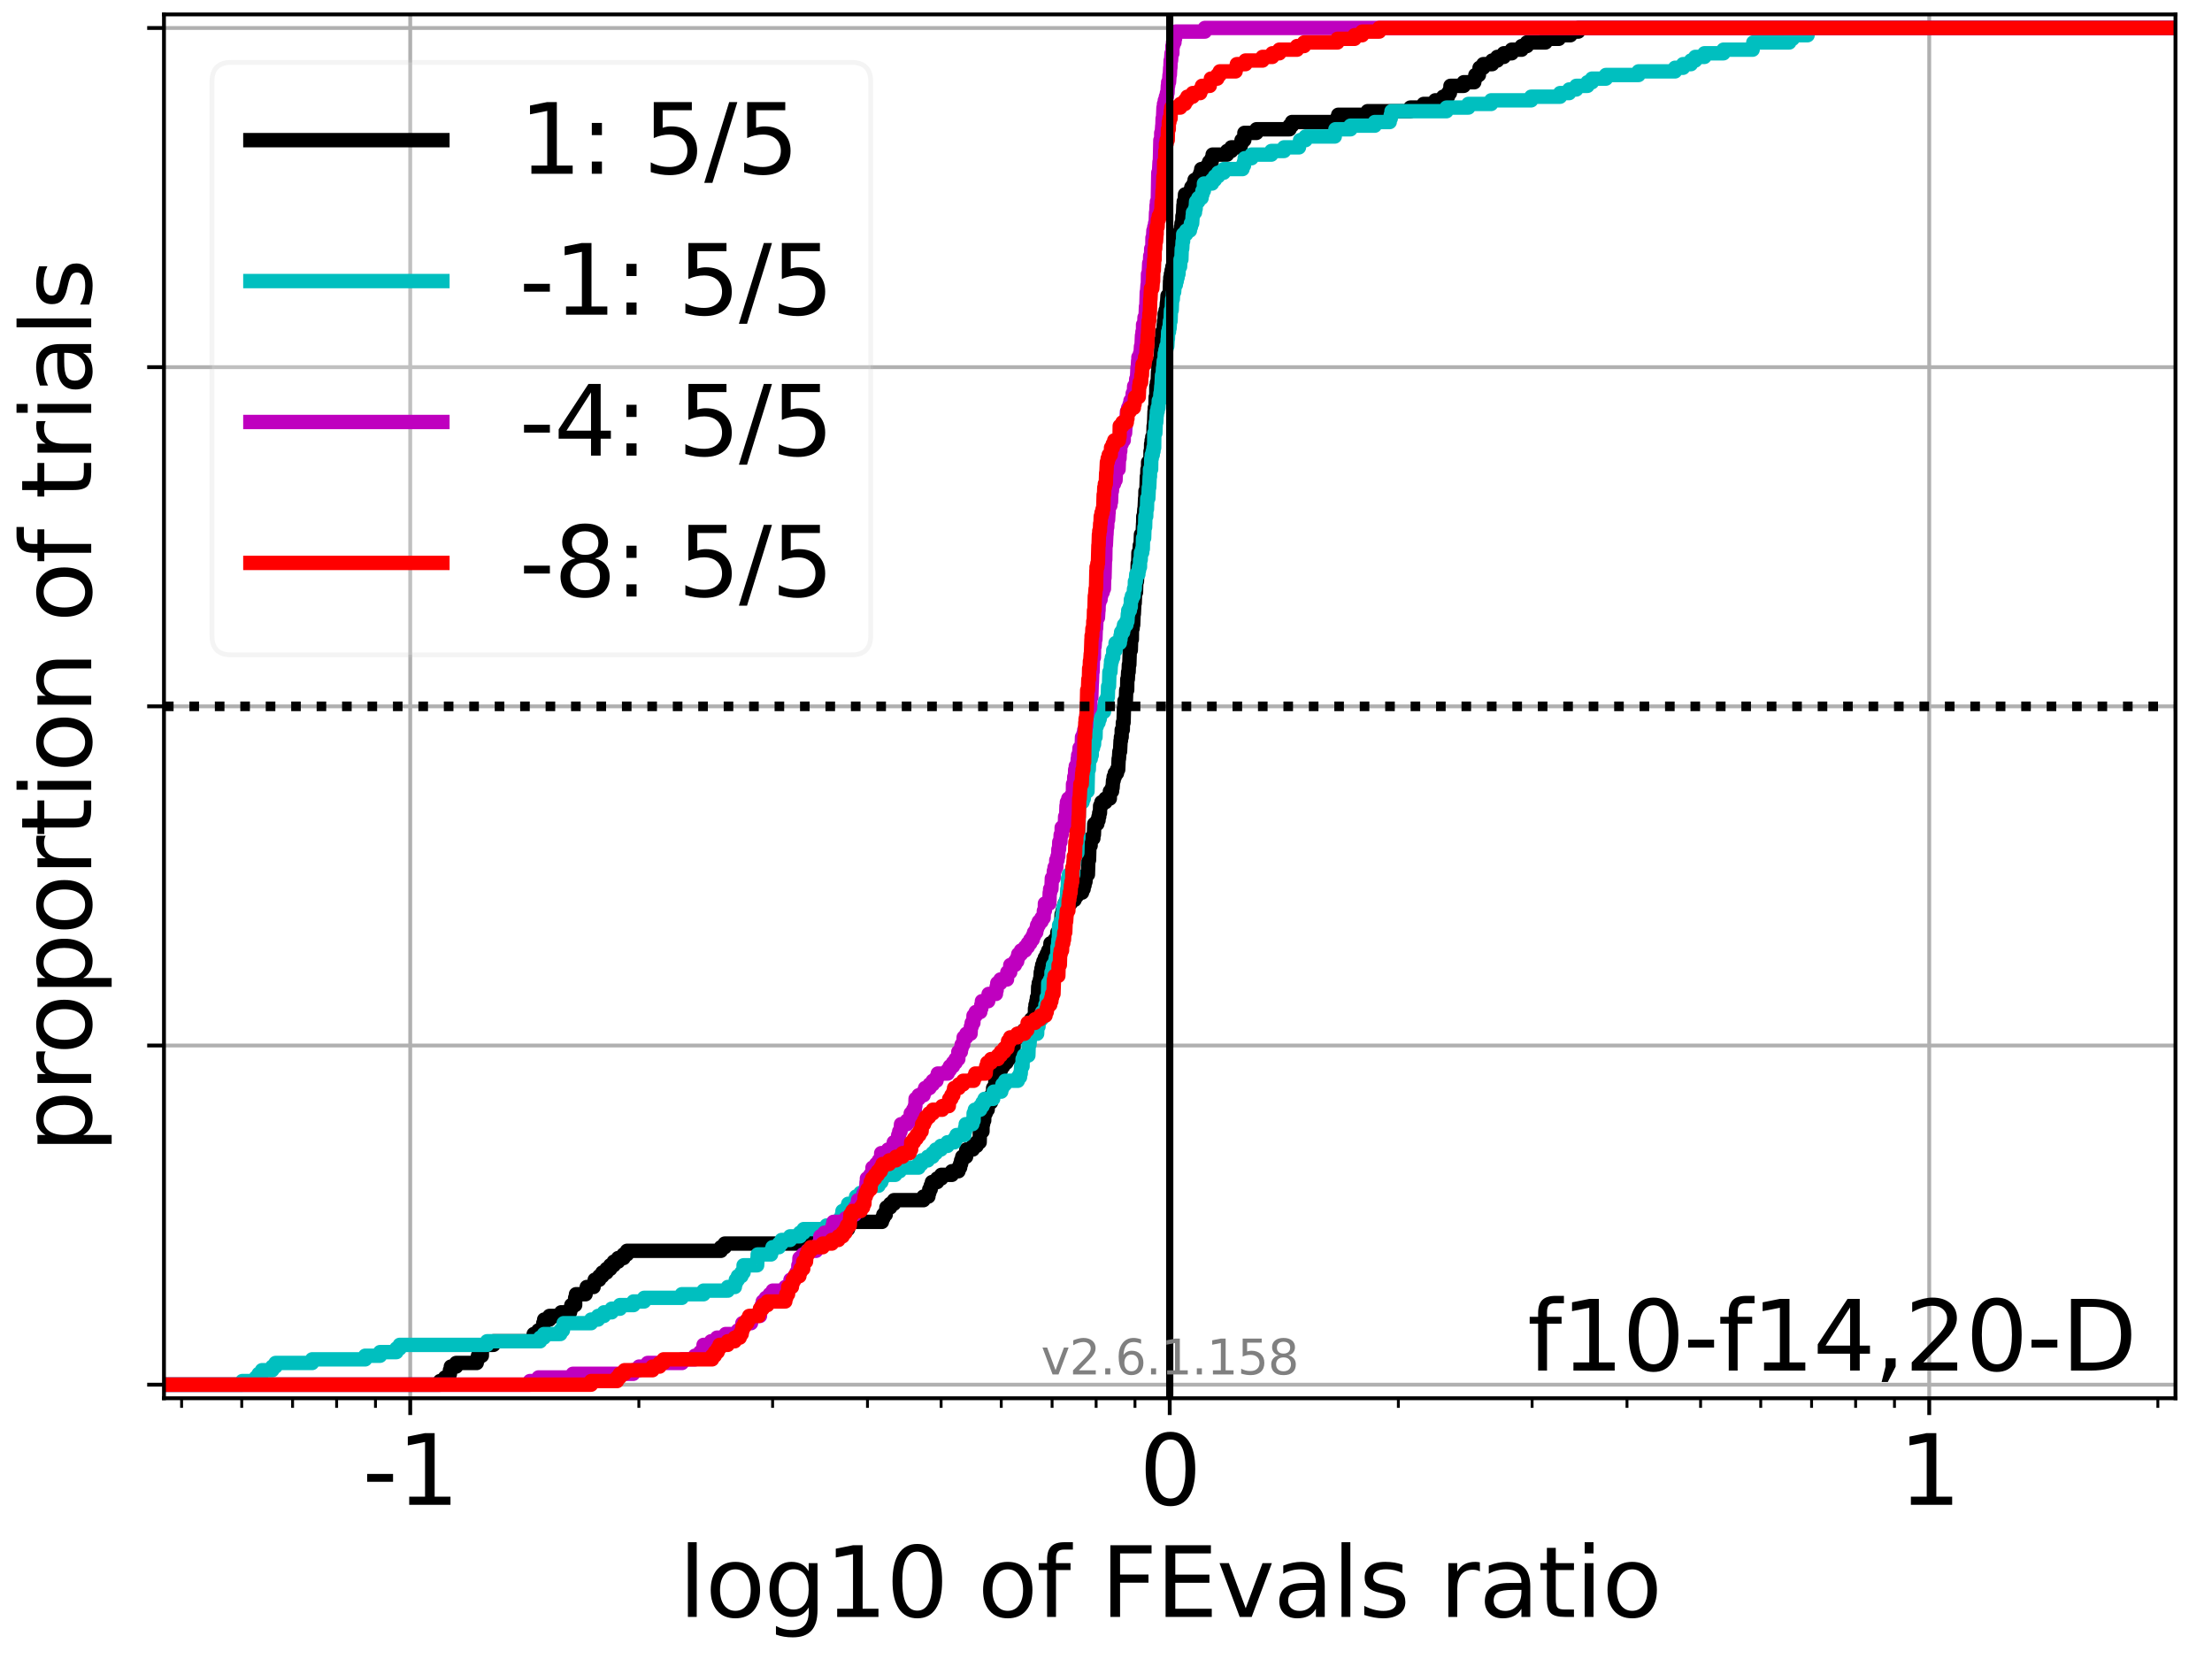 <?xml version="1.0" encoding="utf-8" standalone="no"?>
<!DOCTYPE svg PUBLIC "-//W3C//DTD SVG 1.1//EN"
  "http://www.w3.org/Graphics/SVG/1.1/DTD/svg11.dtd">
<svg xmlns:xlink="http://www.w3.org/1999/xlink" width="460.8pt" height="345.6pt" viewBox="0 0 460.8 345.6" xmlns="http://www.w3.org/2000/svg" version="1.1">
 <defs>
  <style type="text/css">*{stroke-linejoin: round; stroke-linecap: butt}</style>
 </defs>
 <g id="figure_1">
  <g id="patch_1">
   <path d="M 0 345.6 
L 460.8 345.6 
L 460.8 0 
L 0 0 
z
" style="fill: #ffffff"/>
  </g>
  <g id="axes_1">
   <g id="patch_2">
    <path d="M 34.16 291.28 
L 453.192 291.28 
L 453.192 3 
L 34.16 3 
z
" style="fill: #ffffff"/>
   </g>
   <g id="matplotlib.axis_1">
    <g id="xtick_1">
     <g id="line2d_1">
      <path d="M 85.458 291.28 
L 85.458 3 
" clip-path="url(#p99810895c7)" style="fill: none; stroke: #b0b0b0; stroke-width: 0.8; stroke-linecap: square"/>
     </g>
     <g id="line2d_2">
      <defs>
       <path id="m99033f00a1" d="M 0 0 
L 0 3.5 
" style="stroke: #000000; stroke-width: 0.8"/>
      </defs>
      <g>
       <use xlink:href="#m99033f00a1" x="85.458" y="291.28" style="stroke: #000000; stroke-width: 0.8"/>
      </g>
     </g>
     <g id="text_1">
      <!-- -1 -->
      <g transform="translate(75.488 313.477)scale(0.2 -0.2)">
       <defs>
        <path id="DejaVuSans-2d" d="M 313 2009 
L 1997 2009 
L 1997 1497 
L 313 1497 
L 313 2009 
z
" transform="scale(0.016)"/>
        <path id="DejaVuSans-31" d="M 794 531 
L 1825 531 
L 1825 4091 
L 703 3866 
L 703 4441 
L 1819 4666 
L 2450 4666 
L 2450 531 
L 3481 531 
L 3481 0 
L 794 0 
L 794 531 
z
" transform="scale(0.016)"/>
       </defs>
       <use xlink:href="#DejaVuSans-2d"/>
       <use xlink:href="#DejaVuSans-31" x="36.084"/>
      </g>
     </g>
    </g>
    <g id="xtick_2">
     <g id="line2d_3">
      <path d="M 243.676 291.28 
L 243.676 3 
" clip-path="url(#p99810895c7)" style="fill: none; stroke: #b0b0b0; stroke-width: 0.8; stroke-linecap: square"/>
     </g>
     <g id="line2d_4">
      <g>
       <use xlink:href="#m99033f00a1" x="243.676" y="291.28" style="stroke: #000000; stroke-width: 0.8"/>
      </g>
     </g>
     <g id="text_2">
      <!-- 0 -->
      <g transform="translate(237.314 313.477)scale(0.2 -0.2)">
       <defs>
        <path id="DejaVuSans-30" d="M 2034 4250 
Q 1547 4250 1301 3770 
Q 1056 3291 1056 2328 
Q 1056 1369 1301 889 
Q 1547 409 2034 409 
Q 2525 409 2770 889 
Q 3016 1369 3016 2328 
Q 3016 3291 2770 3770 
Q 2525 4250 2034 4250 
z
M 2034 4750 
Q 2819 4750 3233 4129 
Q 3647 3509 3647 2328 
Q 3647 1150 3233 529 
Q 2819 -91 2034 -91 
Q 1250 -91 836 529 
Q 422 1150 422 2328 
Q 422 3509 836 4129 
Q 1250 4750 2034 4750 
z
" transform="scale(0.016)"/>
       </defs>
       <use xlink:href="#DejaVuSans-30"/>
      </g>
     </g>
    </g>
    <g id="xtick_3">
     <g id="line2d_5">
      <path d="M 401.894 291.28 
L 401.894 3 
" clip-path="url(#p99810895c7)" style="fill: none; stroke: #b0b0b0; stroke-width: 0.8; stroke-linecap: square"/>
     </g>
     <g id="line2d_6">
      <g>
       <use xlink:href="#m99033f00a1" x="401.894" y="291.28" style="stroke: #000000; stroke-width: 0.8"/>
      </g>
     </g>
     <g id="text_3">
      <!-- 1 -->
      <g transform="translate(395.531 313.477)scale(0.2 -0.2)">
       <use xlink:href="#DejaVuSans-31"/>
      </g>
     </g>
    </g>
    <g id="xtick_4">
     <g id="line2d_7">
      <defs>
       <path id="m94361851e9" d="M 0 0 
L 0 2 
" style="stroke: #000000; stroke-width: 0.6"/>
      </defs>
      <g>
       <use xlink:href="#m94361851e9" x="37.83" y="291.28" style="stroke: #000000; stroke-width: 0.6"/>
      </g>
     </g>
    </g>
    <g id="xtick_5">
     <g id="line2d_8">
      <g>
       <use xlink:href="#m94361851e9" x="50.358" y="291.28" style="stroke: #000000; stroke-width: 0.6"/>
      </g>
     </g>
    </g>
    <g id="xtick_6">
     <g id="line2d_9">
      <g>
       <use xlink:href="#m94361851e9" x="60.95" y="291.28" style="stroke: #000000; stroke-width: 0.6"/>
      </g>
     </g>
    </g>
    <g id="xtick_7">
     <g id="line2d_10">
      <g>
       <use xlink:href="#m94361851e9" x="70.126" y="291.28" style="stroke: #000000; stroke-width: 0.6"/>
      </g>
     </g>
    </g>
    <g id="xtick_8">
     <g id="line2d_11">
      <g>
       <use xlink:href="#m94361851e9" x="78.219" y="291.28" style="stroke: #000000; stroke-width: 0.6"/>
      </g>
     </g>
    </g>
    <g id="xtick_9">
     <g id="line2d_12">
      <g>
       <use xlink:href="#m94361851e9" x="133.087" y="291.28" style="stroke: #000000; stroke-width: 0.6"/>
      </g>
     </g>
    </g>
    <g id="xtick_10">
     <g id="line2d_13">
      <g>
       <use xlink:href="#m94361851e9" x="160.947" y="291.28" style="stroke: #000000; stroke-width: 0.6"/>
      </g>
     </g>
    </g>
    <g id="xtick_11">
     <g id="line2d_14">
      <g>
       <use xlink:href="#m94361851e9" x="180.715" y="291.28" style="stroke: #000000; stroke-width: 0.6"/>
      </g>
     </g>
    </g>
    <g id="xtick_12">
     <g id="line2d_15">
      <g>
       <use xlink:href="#m94361851e9" x="196.048" y="291.28" style="stroke: #000000; stroke-width: 0.6"/>
      </g>
     </g>
    </g>
    <g id="xtick_13">
     <g id="line2d_16">
      <g>
       <use xlink:href="#m94361851e9" x="208.576" y="291.28" style="stroke: #000000; stroke-width: 0.6"/>
      </g>
     </g>
    </g>
    <g id="xtick_14">
     <g id="line2d_17">
      <g>
       <use xlink:href="#m94361851e9" x="219.168" y="291.28" style="stroke: #000000; stroke-width: 0.6"/>
      </g>
     </g>
    </g>
    <g id="xtick_15">
     <g id="line2d_18">
      <g>
       <use xlink:href="#m94361851e9" x="228.343" y="291.28" style="stroke: #000000; stroke-width: 0.6"/>
      </g>
     </g>
    </g>
    <g id="xtick_16">
     <g id="line2d_19">
      <g>
       <use xlink:href="#m94361851e9" x="236.436" y="291.28" style="stroke: #000000; stroke-width: 0.6"/>
      </g>
     </g>
    </g>
    <g id="xtick_17">
     <g id="line2d_20">
      <g>
       <use xlink:href="#m94361851e9" x="291.304" y="291.28" style="stroke: #000000; stroke-width: 0.6"/>
      </g>
     </g>
    </g>
    <g id="xtick_18">
     <g id="line2d_21">
      <g>
       <use xlink:href="#m94361851e9" x="319.165" y="291.28" style="stroke: #000000; stroke-width: 0.6"/>
      </g>
     </g>
    </g>
    <g id="xtick_19">
     <g id="line2d_22">
      <g>
       <use xlink:href="#m94361851e9" x="338.932" y="291.28" style="stroke: #000000; stroke-width: 0.6"/>
      </g>
     </g>
    </g>
    <g id="xtick_20">
     <g id="line2d_23">
      <g>
       <use xlink:href="#m94361851e9" x="354.265" y="291.28" style="stroke: #000000; stroke-width: 0.6"/>
      </g>
     </g>
    </g>
    <g id="xtick_21">
     <g id="line2d_24">
      <g>
       <use xlink:href="#m94361851e9" x="366.793" y="291.28" style="stroke: #000000; stroke-width: 0.6"/>
      </g>
     </g>
    </g>
    <g id="xtick_22">
     <g id="line2d_25">
      <g>
       <use xlink:href="#m94361851e9" x="377.385" y="291.28" style="stroke: #000000; stroke-width: 0.6"/>
      </g>
     </g>
    </g>
    <g id="xtick_23">
     <g id="line2d_26">
      <g>
       <use xlink:href="#m94361851e9" x="386.561" y="291.28" style="stroke: #000000; stroke-width: 0.6"/>
      </g>
     </g>
    </g>
    <g id="xtick_24">
     <g id="line2d_27">
      <g>
       <use xlink:href="#m94361851e9" x="394.654" y="291.28" style="stroke: #000000; stroke-width: 0.6"/>
      </g>
     </g>
    </g>
    <g id="xtick_25">
     <g id="line2d_28">
      <g>
       <use xlink:href="#m94361851e9" x="449.522" y="291.28" style="stroke: #000000; stroke-width: 0.6"/>
      </g>
     </g>
    </g>
    <g id="text_4">
     <!-- log10 of FEvals ratio -->
     <g transform="translate(141.371 336.833)scale(0.2 -0.2)">
      <defs>
       <path id="DejaVuSans-6c" d="M 603 4863 
L 1178 4863 
L 1178 0 
L 603 0 
L 603 4863 
z
" transform="scale(0.016)"/>
       <path id="DejaVuSans-6f" d="M 1959 3097 
Q 1497 3097 1228 2736 
Q 959 2375 959 1747 
Q 959 1119 1226 758 
Q 1494 397 1959 397 
Q 2419 397 2687 759 
Q 2956 1122 2956 1747 
Q 2956 2369 2687 2733 
Q 2419 3097 1959 3097 
z
M 1959 3584 
Q 2709 3584 3137 3096 
Q 3566 2609 3566 1747 
Q 3566 888 3137 398 
Q 2709 -91 1959 -91 
Q 1206 -91 779 398 
Q 353 888 353 1747 
Q 353 2609 779 3096 
Q 1206 3584 1959 3584 
z
" transform="scale(0.016)"/>
       <path id="DejaVuSans-67" d="M 2906 1791 
Q 2906 2416 2648 2759 
Q 2391 3103 1925 3103 
Q 1463 3103 1205 2759 
Q 947 2416 947 1791 
Q 947 1169 1205 825 
Q 1463 481 1925 481 
Q 2391 481 2648 825 
Q 2906 1169 2906 1791 
z
M 3481 434 
Q 3481 -459 3084 -895 
Q 2688 -1331 1869 -1331 
Q 1566 -1331 1297 -1286 
Q 1028 -1241 775 -1147 
L 775 -588 
Q 1028 -725 1275 -790 
Q 1522 -856 1778 -856 
Q 2344 -856 2625 -561 
Q 2906 -266 2906 331 
L 2906 616 
Q 2728 306 2450 153 
Q 2172 0 1784 0 
Q 1141 0 747 490 
Q 353 981 353 1791 
Q 353 2603 747 3093 
Q 1141 3584 1784 3584 
Q 2172 3584 2450 3431 
Q 2728 3278 2906 2969 
L 2906 3500 
L 3481 3500 
L 3481 434 
z
" transform="scale(0.016)"/>
       <path id="DejaVuSans-20" transform="scale(0.016)"/>
       <path id="DejaVuSans-66" d="M 2375 4863 
L 2375 4384 
L 1825 4384 
Q 1516 4384 1395 4259 
Q 1275 4134 1275 3809 
L 1275 3500 
L 2222 3500 
L 2222 3053 
L 1275 3053 
L 1275 0 
L 697 0 
L 697 3053 
L 147 3053 
L 147 3500 
L 697 3500 
L 697 3744 
Q 697 4328 969 4595 
Q 1241 4863 1831 4863 
L 2375 4863 
z
" transform="scale(0.016)"/>
       <path id="DejaVuSans-46" d="M 628 4666 
L 3309 4666 
L 3309 4134 
L 1259 4134 
L 1259 2759 
L 3109 2759 
L 3109 2228 
L 1259 2228 
L 1259 0 
L 628 0 
L 628 4666 
z
" transform="scale(0.016)"/>
       <path id="DejaVuSans-45" d="M 628 4666 
L 3578 4666 
L 3578 4134 
L 1259 4134 
L 1259 2753 
L 3481 2753 
L 3481 2222 
L 1259 2222 
L 1259 531 
L 3634 531 
L 3634 0 
L 628 0 
L 628 4666 
z
" transform="scale(0.016)"/>
       <path id="DejaVuSans-76" d="M 191 3500 
L 800 3500 
L 1894 563 
L 2988 3500 
L 3597 3500 
L 2284 0 
L 1503 0 
L 191 3500 
z
" transform="scale(0.016)"/>
       <path id="DejaVuSans-61" d="M 2194 1759 
Q 1497 1759 1228 1600 
Q 959 1441 959 1056 
Q 959 750 1161 570 
Q 1363 391 1709 391 
Q 2188 391 2477 730 
Q 2766 1069 2766 1631 
L 2766 1759 
L 2194 1759 
z
M 3341 1997 
L 3341 0 
L 2766 0 
L 2766 531 
Q 2569 213 2275 61 
Q 1981 -91 1556 -91 
Q 1019 -91 701 211 
Q 384 513 384 1019 
Q 384 1609 779 1909 
Q 1175 2209 1959 2209 
L 2766 2209 
L 2766 2266 
Q 2766 2663 2505 2880 
Q 2244 3097 1772 3097 
Q 1472 3097 1187 3025 
Q 903 2953 641 2809 
L 641 3341 
Q 956 3463 1253 3523 
Q 1550 3584 1831 3584 
Q 2591 3584 2966 3190 
Q 3341 2797 3341 1997 
z
" transform="scale(0.016)"/>
       <path id="DejaVuSans-73" d="M 2834 3397 
L 2834 2853 
Q 2591 2978 2328 3040 
Q 2066 3103 1784 3103 
Q 1356 3103 1142 2972 
Q 928 2841 928 2578 
Q 928 2378 1081 2264 
Q 1234 2150 1697 2047 
L 1894 2003 
Q 2506 1872 2764 1633 
Q 3022 1394 3022 966 
Q 3022 478 2636 193 
Q 2250 -91 1575 -91 
Q 1294 -91 989 -36 
Q 684 19 347 128 
L 347 722 
Q 666 556 975 473 
Q 1284 391 1588 391 
Q 1994 391 2212 530 
Q 2431 669 2431 922 
Q 2431 1156 2273 1281 
Q 2116 1406 1581 1522 
L 1381 1569 
Q 847 1681 609 1914 
Q 372 2147 372 2553 
Q 372 3047 722 3315 
Q 1072 3584 1716 3584 
Q 2034 3584 2315 3537 
Q 2597 3491 2834 3397 
z
" transform="scale(0.016)"/>
       <path id="DejaVuSans-72" d="M 2631 2963 
Q 2534 3019 2420 3045 
Q 2306 3072 2169 3072 
Q 1681 3072 1420 2755 
Q 1159 2438 1159 1844 
L 1159 0 
L 581 0 
L 581 3500 
L 1159 3500 
L 1159 2956 
Q 1341 3275 1631 3429 
Q 1922 3584 2338 3584 
Q 2397 3584 2469 3576 
Q 2541 3569 2628 3553 
L 2631 2963 
z
" transform="scale(0.016)"/>
       <path id="DejaVuSans-74" d="M 1172 4494 
L 1172 3500 
L 2356 3500 
L 2356 3053 
L 1172 3053 
L 1172 1153 
Q 1172 725 1289 603 
Q 1406 481 1766 481 
L 2356 481 
L 2356 0 
L 1766 0 
Q 1100 0 847 248 
Q 594 497 594 1153 
L 594 3053 
L 172 3053 
L 172 3500 
L 594 3500 
L 594 4494 
L 1172 4494 
z
" transform="scale(0.016)"/>
       <path id="DejaVuSans-69" d="M 603 3500 
L 1178 3500 
L 1178 0 
L 603 0 
L 603 3500 
z
M 603 4863 
L 1178 4863 
L 1178 4134 
L 603 4134 
L 603 4863 
z
" transform="scale(0.016)"/>
      </defs>
      <use xlink:href="#DejaVuSans-6c"/>
      <use xlink:href="#DejaVuSans-6f" x="27.783"/>
      <use xlink:href="#DejaVuSans-67" x="88.965"/>
      <use xlink:href="#DejaVuSans-31" x="152.441"/>
      <use xlink:href="#DejaVuSans-30" x="216.064"/>
      <use xlink:href="#DejaVuSans-20" x="279.688"/>
      <use xlink:href="#DejaVuSans-6f" x="311.475"/>
      <use xlink:href="#DejaVuSans-66" x="372.656"/>
      <use xlink:href="#DejaVuSans-20" x="407.861"/>
      <use xlink:href="#DejaVuSans-46" x="439.648"/>
      <use xlink:href="#DejaVuSans-45" x="497.168"/>
      <use xlink:href="#DejaVuSans-76" x="560.352"/>
      <use xlink:href="#DejaVuSans-61" x="619.531"/>
      <use xlink:href="#DejaVuSans-6c" x="680.811"/>
      <use xlink:href="#DejaVuSans-73" x="708.594"/>
      <use xlink:href="#DejaVuSans-20" x="760.693"/>
      <use xlink:href="#DejaVuSans-72" x="792.48"/>
      <use xlink:href="#DejaVuSans-61" x="833.594"/>
      <use xlink:href="#DejaVuSans-74" x="894.873"/>
      <use xlink:href="#DejaVuSans-69" x="934.082"/>
      <use xlink:href="#DejaVuSans-6f" x="961.865"/>
     </g>
    </g>
   </g>
   <g id="matplotlib.axis_2">
    <g id="ytick_1">
     <g id="line2d_29">
      <path d="M 34.16 288.454 
L 453.192 288.454 
" clip-path="url(#p99810895c7)" style="fill: none; stroke: #b0b0b0; stroke-width: 0.8; stroke-linecap: square"/>
     </g>
     <g id="line2d_30">
      <defs>
       <path id="mc511857537" d="M 0 0 
L -3.5 0 
" style="stroke: #000000; stroke-width: 0.8"/>
      </defs>
      <g>
       <use xlink:href="#mc511857537" x="34.16" y="288.454" style="stroke: #000000; stroke-width: 0.8"/>
      </g>
     </g>
    </g>
    <g id="ytick_2">
     <g id="line2d_31">
      <path d="M 34.16 217.797 
L 453.192 217.797 
" clip-path="url(#p99810895c7)" style="fill: none; stroke: #b0b0b0; stroke-width: 0.8; stroke-linecap: square"/>
     </g>
     <g id="line2d_32">
      <g>
       <use xlink:href="#mc511857537" x="34.16" y="217.797" style="stroke: #000000; stroke-width: 0.8"/>
      </g>
     </g>
    </g>
    <g id="ytick_3">
     <g id="line2d_33">
      <path d="M 34.16 147.14 
L 453.192 147.14 
" clip-path="url(#p99810895c7)" style="fill: none; stroke: #b0b0b0; stroke-width: 0.8; stroke-linecap: square"/>
     </g>
     <g id="line2d_34">
      <g>
       <use xlink:href="#mc511857537" x="34.16" y="147.14" style="stroke: #000000; stroke-width: 0.8"/>
      </g>
     </g>
    </g>
    <g id="ytick_4">
     <g id="line2d_35">
      <path d="M 34.16 76.483 
L 453.192 76.483 
" clip-path="url(#p99810895c7)" style="fill: none; stroke: #b0b0b0; stroke-width: 0.8; stroke-linecap: square"/>
     </g>
     <g id="line2d_36">
      <g>
       <use xlink:href="#mc511857537" x="34.16" y="76.483" style="stroke: #000000; stroke-width: 0.8"/>
      </g>
     </g>
    </g>
    <g id="ytick_5">
     <g id="line2d_37">
      <path d="M 34.16 5.826 
L 453.192 5.826 
" clip-path="url(#p99810895c7)" style="fill: none; stroke: #b0b0b0; stroke-width: 0.8; stroke-linecap: square"/>
     </g>
     <g id="line2d_38">
      <g>
       <use xlink:href="#mc511857537" x="34.16" y="5.826" style="stroke: #000000; stroke-width: 0.8"/>
      </g>
     </g>
    </g>
    <g id="text_5">
     <!-- proportion of trials -->
     <g transform="translate(19.001 240.146)rotate(-90)scale(0.2 -0.2)">
      <defs>
       <path id="DejaVuSans-70" d="M 1159 525 
L 1159 -1331 
L 581 -1331 
L 581 3500 
L 1159 3500 
L 1159 2969 
Q 1341 3281 1617 3432 
Q 1894 3584 2278 3584 
Q 2916 3584 3314 3078 
Q 3713 2572 3713 1747 
Q 3713 922 3314 415 
Q 2916 -91 2278 -91 
Q 1894 -91 1617 61 
Q 1341 213 1159 525 
z
M 3116 1747 
Q 3116 2381 2855 2742 
Q 2594 3103 2138 3103 
Q 1681 3103 1420 2742 
Q 1159 2381 1159 1747 
Q 1159 1113 1420 752 
Q 1681 391 2138 391 
Q 2594 391 2855 752 
Q 3116 1113 3116 1747 
z
" transform="scale(0.016)"/>
       <path id="DejaVuSans-6e" d="M 3513 2113 
L 3513 0 
L 2938 0 
L 2938 2094 
Q 2938 2591 2744 2837 
Q 2550 3084 2163 3084 
Q 1697 3084 1428 2787 
Q 1159 2491 1159 1978 
L 1159 0 
L 581 0 
L 581 3500 
L 1159 3500 
L 1159 2956 
Q 1366 3272 1645 3428 
Q 1925 3584 2291 3584 
Q 2894 3584 3203 3211 
Q 3513 2838 3513 2113 
z
" transform="scale(0.016)"/>
      </defs>
      <use xlink:href="#DejaVuSans-70"/>
      <use xlink:href="#DejaVuSans-72" x="63.477"/>
      <use xlink:href="#DejaVuSans-6f" x="102.34"/>
      <use xlink:href="#DejaVuSans-70" x="163.521"/>
      <use xlink:href="#DejaVuSans-6f" x="226.998"/>
      <use xlink:href="#DejaVuSans-72" x="288.18"/>
      <use xlink:href="#DejaVuSans-74" x="329.293"/>
      <use xlink:href="#DejaVuSans-69" x="368.502"/>
      <use xlink:href="#DejaVuSans-6f" x="396.285"/>
      <use xlink:href="#DejaVuSans-6e" x="457.467"/>
      <use xlink:href="#DejaVuSans-20" x="520.846"/>
      <use xlink:href="#DejaVuSans-6f" x="552.633"/>
      <use xlink:href="#DejaVuSans-66" x="613.814"/>
      <use xlink:href="#DejaVuSans-20" x="649.02"/>
      <use xlink:href="#DejaVuSans-74" x="680.807"/>
      <use xlink:href="#DejaVuSans-72" x="720.016"/>
      <use xlink:href="#DejaVuSans-69" x="761.129"/>
      <use xlink:href="#DejaVuSans-61" x="788.912"/>
      <use xlink:href="#DejaVuSans-6c" x="850.191"/>
      <use xlink:href="#DejaVuSans-73" x="877.975"/>
     </g>
    </g>
   </g>
   <g id="line2d_39">
    <path d="M 34.16 288.454 
L 91.663 288.454 
L 91.663 287.7 
L 92.704 287.7 
L 92.704 286.946 
L 93.583 286.946 
L 93.583 286.193 
L 93.729 286.193 
L 93.729 285.439 
L 93.922 285.439 
L 93.922 284.685 
L 95.025 284.685 
L 95.025 283.932 
L 99.311 283.932 
L 99.311 283.178 
L 99.578 283.178 
L 99.578 282.424 
L 100.375 282.424 
L 100.375 280.917 
L 100.55 280.917 
L 100.55 280.163 
L 102.795 280.163 
L 102.795 279.41 
L 111.103 279.41 
L 111.18 277.902 
L 112.144 277.902 
L 112.144 277.149 
L 113.024 277.149 
L 113.024 276.395 
L 113.169 276.395 
L 113.169 275.641 
L 113.363 275.641 
L 113.363 274.888 
L 114.465 274.888 
L 114.465 274.134 
L 116.898 274.134 
L 116.898 273.38 
L 118.751 273.38 
L 118.751 272.627 
L 119.019 272.627 
L 119.019 271.873 
L 119.815 271.873 
L 119.815 270.366 
L 119.991 270.366 
L 119.991 269.612 
L 121.988 269.612 
L 121.988 268.858 
L 122.235 268.858 
L 122.235 268.105 
L 123.651 268.105 
L 123.651 267.351 
L 123.895 267.351 
L 123.895 266.597 
L 124.829 266.597 
L 124.829 265.844 
L 125.478 265.844 
L 125.478 265.09 
L 126.358 265.09 
L 126.358 264.336 
L 127.126 264.336 
L 127.126 263.583 
L 127.853 263.583 
L 127.853 262.829 
L 128.768 262.829 
L 128.768 262.075 
L 129.894 262.075 
L 129.894 261.321 
L 130.62 261.321 
L 130.62 260.568 
L 150.179 260.568 
L 150.179 259.814 
L 150.976 259.814 
L 150.976 259.06 
L 166.785 259.06 
L 166.785 258.307 
L 170.543 258.307 
L 170.543 257.553 
L 173.519 257.553 
L 173.519 256.799 
L 174.316 256.799 
L 174.316 256.046 
L 176.651 256.046 
L 176.667 254.538 
L 183.718 254.538 
L 183.718 253.785 
L 184.019 253.785 
L 184.019 253.031 
L 184.514 253.031 
L 184.514 252.277 
L 184.659 252.277 
L 184.659 251.524 
L 185.456 251.524 
L 185.456 250.77 
L 186.225 250.77 
L 186.225 250.016 
L 192.375 250.016 
L 192.375 249.263 
L 193.397 249.263 
L 193.397 248.509 
L 193.587 248.509 
L 193.587 247.755 
L 193.883 247.755 
L 193.883 247.002 
L 194.141 247.002 
L 194.141 246.248 
L 195.229 246.248 
L 195.229 245.494 
L 196.091 245.494 
L 196.091 244.741 
L 198.296 244.741 
L 198.296 243.987 
L 199.661 243.987 
L 199.661 243.233 
L 200.008 243.233 
L 200.008 242.48 
L 200.215 242.48 
L 200.215 241.726 
L 200.458 241.726 
L 200.458 240.972 
L 201.254 240.972 
L 201.303 239.465 
L 202.651 239.465 
L 202.651 238.711 
L 203.447 238.711 
L 203.447 237.958 
L 204.082 237.958 
L 204.129 235.697 
L 204.664 235.697 
L 204.683 234.189 
L 204.795 234.189 
L 204.795 233.436 
L 205.023 233.436 
L 205.069 231.928 
L 205.349 231.928 
L 205.349 231.175 
L 205.752 231.175 
L 205.771 229.667 
L 206.436 229.667 
L 206.498 228.16 
L 206.838 228.16 
L 206.891 226.653 
L 207.295 226.653 
L 207.351 225.145 
L 207.444 225.145 
L 207.444 224.392 
L 207.634 224.392 
L 207.634 223.638 
L 207.904 223.638 
L 207.904 222.884 
L 208.532 222.884 
L 208.532 222.13 
L 208.992 222.13 
L 208.992 221.377 
L 209.668 221.377 
L 209.668 220.623 
L 210.206 220.623 
L 210.221 219.116 
L 210.551 219.116 
L 210.551 218.362 
L 211.143 218.362 
L 211.147 216.855 
L 211.309 216.855 
L 211.309 216.101 
L 212.174 216.101 
L 212.174 215.347 
L 213.294 215.347 
L 213.294 214.594 
L 214.091 214.594 
L 214.091 213.84 
L 214.25 213.84 
L 214.25 213.086 
L 214.803 213.086 
L 214.803 212.333 
L 215.418 212.333 
L 215.418 211.579 
L 215.593 211.579 
L 215.611 210.072 
L 215.714 210.072 
L 215.714 209.318 
L 215.891 209.318 
L 215.891 208.564 
L 216.013 208.564 
L 216.013 207.811 
L 216.215 207.811 
L 216.277 205.55 
L 216.396 205.55 
L 216.396 204.796 
L 216.625 204.796 
L 216.625 204.042 
L 216.738 204.042 
L 216.81 202.535 
L 216.949 202.535 
L 216.949 201.781 
L 217.11 201.781 
L 217.11 201.028 
L 217.356 201.028 
L 217.356 200.274 
L 217.663 200.274 
L 217.663 199.52 
L 218.037 199.52 
L 218.037 198.767 
L 218.373 198.767 
L 218.373 198.013 
L 218.751 198.013 
L 218.833 196.506 
L 219.712 196.506 
L 219.712 195.752 
L 220.169 195.752 
L 220.266 194.245 
L 220.722 194.245 
L 220.822 192.737 
L 221.074 192.737 
L 221.15 190.476 
L 221.354 190.476 
L 221.354 189.723 
L 221.758 189.723 
L 221.81 188.215 
L 223.015 188.215 
L 223.015 187.462 
L 223.854 187.462 
L 223.854 186.708 
L 224.314 186.708 
L 224.314 185.954 
L 225.41 185.954 
L 225.41 185.2 
L 225.732 185.2 
L 225.732 184.447 
L 225.925 184.447 
L 225.925 183.693 
L 226.12 183.693 
L 226.207 182.186 
L 226.631 182.186 
L 226.722 179.171 
L 226.862 179.171 
L 226.946 176.156 
L 227.197 176.156 
L 227.202 174.649 
L 227.761 174.649 
L 227.761 173.895 
L 227.877 173.895 
L 227.961 171.634 
L 228.592 171.634 
L 228.592 170.881 
L 228.84 170.881 
L 228.84 170.127 
L 228.986 170.127 
L 228.986 169.373 
L 229.139 169.373 
L 229.179 167.866 
L 229.447 167.866 
L 229.447 167.112 
L 230.282 167.112 
L 230.282 166.359 
L 231.194 166.359 
L 231.213 164.851 
L 231.651 164.851 
L 231.651 164.098 
L 231.772 164.098 
L 231.872 162.59 
L 231.994 162.59 
L 231.994 161.837 
L 232.234 161.837 
L 232.234 161.083 
L 232.678 161.083 
L 232.678 160.329 
L 232.939 160.329 
L 233.035 158.068 
L 233.098 158.068 
L 233.193 156.561 
L 233.326 156.561 
L 233.434 154.3 
L 233.515 154.3 
L 233.515 153.546 
L 233.658 153.546 
L 233.678 152.039 
L 233.898 152.039 
L 233.914 150.532 
L 234.06 150.532 
L 234.139 147.517 
L 234.239 147.517 
L 234.253 146.009 
L 234.536 146.009 
L 234.612 143.748 
L 234.81 143.748 
L 234.838 141.487 
L 234.944 141.487 
L 235.019 139.98 
L 235.111 139.98 
L 235.164 138.473 
L 235.26 138.473 
L 235.358 135.458 
L 235.566 135.458 
L 235.632 133.197 
L 235.782 133.197 
L 235.807 130.936 
L 235.943 130.936 
L 235.943 130.182 
L 236.057 130.182 
L 236.141 127.921 
L 236.199 127.921 
L 236.302 125.66 
L 236.377 125.66 
L 236.46 123.399 
L 236.647 123.399 
L 236.709 121.138 
L 236.843 121.138 
L 236.91 119.631 
L 236.961 119.631 
L 237.006 117.37 
L 237.116 117.37 
L 237.166 115.109 
L 237.377 115.109 
L 237.446 113.602 
L 237.602 113.602 
L 237.685 111.341 
L 238.027 111.341 
L 238.125 109.08 
L 238.15 109.08 
L 238.17 107.572 
L 238.288 107.572 
L 238.39 106.065 
L 238.443 106.065 
L 238.551 103.804 
L 238.604 103.804 
L 238.624 102.296 
L 238.82 102.296 
L 238.906 99.282 
L 238.992 99.282 
L 239.037 97.774 
L 239.171 97.774 
L 239.178 96.267 
L 239.642 96.267 
L 239.678 94.006 
L 239.783 94.006 
L 239.802 92.499 
L 239.909 92.499 
L 239.909 91.745 
L 240.049 91.745 
L 240.049 90.991 
L 240.267 90.991 
L 240.323 88.73 
L 240.402 88.73 
L 240.511 85.716 
L 240.562 85.716 
L 240.562 84.962 
L 240.706 84.962 
L 240.746 82.701 
L 240.875 82.701 
L 240.891 80.44 
L 241.014 80.44 
L 241.014 79.686 
L 241.165 79.686 
L 241.233 77.425 
L 241.316 77.425 
L 241.331 75.918 
L 241.445 75.918 
L 241.445 75.164 
L 241.81 75.164 
L 241.906 72.15 
L 241.931 72.15 
L 241.986 70.642 
L 242.095 70.642 
L 242.099 69.135 
L 242.378 69.135 
L 242.442 67.627 
L 242.501 67.627 
L 242.501 66.874 
L 242.617 66.874 
L 242.636 65.366 
L 242.826 65.366 
L 242.826 64.613 
L 242.974 64.613 
L 243.083 63.105 
L 243.126 63.105 
L 243.22 61.598 
L 243.676 61.598 
L 243.742 58.583 
L 243.797 58.583 
L 243.797 57.83 
L 243.924 57.83 
L 243.924 57.076 
L 244.071 57.076 
L 244.071 56.322 
L 244.23 56.322 
L 244.23 55.569 
L 244.424 55.569 
L 244.535 53.308 
L 244.628 53.308 
L 244.628 52.554 
L 244.808 52.554 
L 244.867 51.047 
L 245.306 51.047 
L 245.384 49.539 
L 245.774 49.539 
L 245.869 48.032 
L 246.01 48.032 
L 246.01 47.278 
L 246.126 47.278 
L 246.126 46.525 
L 246.289 46.525 
L 246.323 45.017 
L 246.437 45.017 
L 246.527 42.756 
L 246.597 42.756 
L 246.597 42.003 
L 246.801 42.003 
L 246.863 40.495 
L 247.909 40.495 
L 247.909 39.742 
L 248.183 39.742 
L 248.183 38.988 
L 248.652 38.988 
L 248.652 38.234 
L 248.856 38.234 
L 248.856 37.481 
L 249.717 37.481 
L 249.717 36.727 
L 250.056 36.727 
L 250.056 35.973 
L 250.238 35.973 
L 250.238 35.22 
L 251.511 35.22 
L 251.511 34.466 
L 251.899 34.466 
L 251.899 33.712 
L 252.413 33.712 
L 252.413 32.959 
L 252.615 32.959 
L 252.615 32.205 
L 255.624 32.205 
L 255.624 31.451 
L 256.513 31.451 
L 256.513 30.697 
L 258.412 30.697 
L 258.412 29.944 
L 258.636 29.944 
L 258.636 29.19 
L 259.209 29.19 
L 259.231 27.683 
L 261.749 27.683 
L 261.749 26.929 
L 268.628 26.929 
L 268.628 26.175 
L 269.143 26.175 
L 269.143 25.422 
L 278.479 25.422 
L 278.479 24.668 
L 278.776 24.668 
L 278.776 23.914 
L 284.901 23.914 
L 284.901 23.161 
L 293.803 23.161 
L 293.803 22.407 
L 296.567 22.407 
L 296.567 21.653 
L 298.992 21.653 
L 298.992 20.9 
L 300.635 20.9 
L 300.635 20.146 
L 301.631 20.146 
L 301.631 19.392 
L 302.042 19.392 
L 302.042 18.639 
L 302.158 18.639 
L 302.158 17.885 
L 304.923 17.885 
L 304.923 17.131 
L 307.116 17.131 
L 307.116 16.378 
L 307.348 16.378 
L 307.348 15.624 
L 308.079 15.624 
L 308.079 14.87 
L 308.22 14.87 
L 308.22 14.117 
L 308.991 14.117 
L 308.991 13.363 
L 310.844 13.363 
L 310.844 12.609 
L 311.908 12.609 
L 311.908 11.856 
L 313.269 11.856 
L 313.269 11.102 
L 314.912 11.102 
L 314.912 10.348 
L 316.982 10.348 
L 316.982 9.595 
L 318.086 9.595 
L 318.086 8.841 
L 321.958 8.841 
L 321.958 8.087 
L 324.723 8.087 
L 324.723 7.334 
L 327.147 7.334 
L 327.147 6.58 
L 328.791 6.58 
L 328.791 5.826 
L 453.192 5.826 
L 453.192 5.826 
" clip-path="url(#p99810895c7)" style="fill: none; stroke: #000000; stroke-width: 3; stroke-linecap: square"/>
   </g>
   <g id="line2d_40">
    <path clip-path="url(#p99810895c7)" style="fill: none; stroke: #000000; stroke-width: 3; stroke-linecap: square"/>
   </g>
   <g id="line2d_41">
    <path d="M 34.16 288.454 
L 50.475 288.454 
L 50.475 287.7 
L 53.303 287.7 
L 53.303 286.946 
L 53.886 286.946 
L 53.886 286.193 
L 54.576 286.193 
L 54.576 285.439 
L 56.714 285.439 
L 56.714 284.685 
L 57.404 284.685 
L 57.404 283.932 
L 65.022 283.932 
L 65.022 283.178 
L 76.072 283.178 
L 76.072 282.424 
L 79.169 282.424 
L 79.169 281.671 
L 82.58 281.671 
L 82.58 280.917 
L 83.27 280.917 
L 83.27 280.163 
L 101.469 280.163 
L 101.469 279.41 
L 112.519 279.41 
L 112.519 278.656 
L 113.315 278.656 
L 113.315 277.902 
L 116.726 277.902 
L 116.726 277.149 
L 117.267 277.149 
L 117.267 276.395 
L 117.415 276.395 
L 117.415 275.641 
L 123.135 275.641 
L 123.135 274.888 
L 124.591 274.888 
L 124.591 274.134 
L 125.812 274.134 
L 125.812 273.38 
L 127.419 273.38 
L 127.419 272.627 
L 129.144 272.627 
L 129.144 271.873 
L 131.972 271.873 
L 131.972 271.119 
L 134.184 271.119 
L 134.184 270.366 
L 142.033 270.366 
L 142.033 269.612 
L 146.567 269.612 
L 146.567 268.858 
L 151.621 268.858 
L 151.621 268.105 
L 153.082 268.105 
L 153.082 267.351 
L 153.285 267.351 
L 153.285 266.597 
L 153.715 266.597 
L 153.715 265.844 
L 154.449 265.844 
L 154.449 265.09 
L 154.898 265.09 
L 154.904 263.583 
L 157.726 263.583 
L 157.794 262.075 
L 157.838 262.075 
L 157.838 261.321 
L 160.622 261.321 
L 160.622 260.568 
L 160.926 260.568 
L 160.926 259.814 
L 162.259 259.814 
L 162.259 259.06 
L 162.82 259.06 
L 162.82 258.307 
L 164.592 258.307 
L 164.592 257.553 
L 166.634 257.553 
L 166.634 256.799 
L 167.42 256.799 
L 167.42 256.046 
L 172.194 256.046 
L 172.194 255.292 
L 173.864 255.292 
L 173.864 254.538 
L 175.022 254.538 
L 175.022 253.785 
L 175.38 253.785 
L 175.38 253.031 
L 175.504 253.031 
L 175.504 252.277 
L 176.414 252.277 
L 176.414 251.524 
L 176.692 251.524 
L 176.692 250.77 
L 178.317 250.77 
L 178.332 249.263 
L 179.242 249.263 
L 179.242 248.509 
L 180.315 248.509 
L 180.315 247.755 
L 181.145 247.755 
L 181.145 247.002 
L 183.014 247.002 
L 183.014 246.248 
L 183.592 246.248 
L 183.592 245.494 
L 183.925 245.494 
L 183.925 244.741 
L 186.488 244.741 
L 186.488 243.987 
L 187.43 243.987 
L 187.43 243.233 
L 191.351 243.233 
L 191.351 242.48 
L 191.983 242.48 
L 191.983 241.726 
L 193.286 241.726 
L 193.286 240.972 
L 194.278 240.972 
L 194.278 240.219 
L 194.96 240.219 
L 194.96 239.465 
L 195.997 239.465 
L 195.997 238.711 
L 197.373 238.711 
L 197.373 237.958 
L 198.825 237.958 
L 198.825 237.204 
L 199.267 237.204 
L 199.267 236.45 
L 200.888 236.45 
L 200.888 235.697 
L 201.041 235.697 
L 201.041 234.943 
L 201.179 234.943 
L 201.179 234.189 
L 202.558 234.189 
L 202.558 233.436 
L 202.822 233.436 
L 202.823 231.928 
L 203.081 231.928 
L 203.081 231.175 
L 204.198 231.175 
L 204.198 230.421 
L 204.68 230.421 
L 204.68 229.667 
L 205.108 229.667 
L 205.108 228.914 
L 206.891 228.914 
L 206.891 228.16 
L 207.011 228.16 
L 207.011 227.406 
L 208.57 227.406 
L 208.57 226.653 
L 208.823 226.653 
L 208.823 225.899 
L 209.379 225.899 
L 209.379 225.145 
L 212.031 225.145 
L 212.031 224.392 
L 212.485 224.392 
L 212.485 223.638 
L 212.639 223.638 
L 212.714 222.13 
L 213.017 222.13 
L 213.024 220.623 
L 213.294 220.623 
L 213.294 219.869 
L 214.225 219.869 
L 214.297 217.608 
L 214.46 217.608 
L 214.571 216.101 
L 214.687 216.101 
L 214.687 215.347 
L 216.055 215.347 
L 216.099 213.84 
L 216.339 213.84 
L 216.421 212.333 
L 216.962 212.333 
L 216.962 211.579 
L 217.082 211.579 
L 217.082 210.825 
L 217.737 210.825 
L 217.771 209.318 
L 218.011 209.318 
L 218.031 207.811 
L 218.294 207.811 
L 218.365 204.796 
L 218.772 204.796 
L 218.772 204.042 
L 219.039 204.042 
L 219.043 202.535 
L 219.244 202.535 
L 219.244 201.781 
L 219.356 201.781 
L 219.356 201.028 
L 219.774 201.028 
L 219.774 200.274 
L 219.944 200.274 
L 219.944 199.52 
L 220.226 199.52 
L 220.297 197.259 
L 220.408 197.259 
L 220.49 195.752 
L 220.571 195.752 
L 220.636 192.737 
L 220.932 192.737 
L 220.932 191.984 
L 221.311 191.984 
L 221.34 190.476 
L 221.429 190.476 
L 221.518 188.969 
L 221.839 188.969 
L 221.839 188.215 
L 222.079 188.215 
L 222.079 187.462 
L 222.233 187.462 
L 222.34 185.2 
L 222.422 185.2 
L 222.503 182.939 
L 222.654 182.939 
L 222.654 182.186 
L 223.578 182.186 
L 223.614 179.925 
L 223.772 179.925 
L 223.843 178.417 
L 224.011 178.417 
L 224.011 177.664 
L 224.428 177.664 
L 224.5 174.649 
L 224.64 174.649 
L 224.75 168.62 
L 224.769 168.62 
L 224.769 167.866 
L 224.929 167.866 
L 224.929 167.112 
L 225.498 167.112 
L 225.498 166.359 
L 225.775 166.359 
L 225.863 164.851 
L 226.542 164.851 
L 226.637 160.329 
L 226.812 160.329 
L 226.896 158.068 
L 227.222 158.068 
L 227.222 157.315 
L 227.43 157.315 
L 227.431 155.807 
L 227.693 155.807 
L 227.693 155.054 
L 227.911 155.054 
L 227.973 153.546 
L 228.213 153.546 
L 228.264 151.285 
L 228.483 151.285 
L 228.483 150.532 
L 228.844 150.532 
L 228.844 149.778 
L 229.089 149.778 
L 229.089 149.024 
L 229.291 149.024 
L 229.291 148.271 
L 229.977 148.271 
L 229.977 147.517 
L 230.118 147.517 
L 230.118 146.763 
L 230.247 146.763 
L 230.247 146.009 
L 230.632 146.009 
L 230.632 145.256 
L 230.774 145.256 
L 230.839 142.995 
L 231.026 142.995 
L 231.109 139.98 
L 231.322 139.98 
L 231.407 138.473 
L 231.453 138.473 
L 231.453 137.719 
L 231.632 137.719 
L 231.632 136.965 
L 231.902 136.965 
L 231.915 135.458 
L 232.392 135.458 
L 232.393 133.951 
L 233.288 133.951 
L 233.288 133.197 
L 233.421 133.197 
L 233.421 132.443 
L 233.549 132.443 
L 233.549 131.69 
L 233.966 131.69 
L 233.966 130.936 
L 234.15 130.936 
L 234.15 130.182 
L 234.646 130.182 
L 234.646 129.429 
L 234.863 129.429 
L 234.948 127.921 
L 235.034 127.921 
L 235.034 127.168 
L 235.374 127.168 
L 235.374 126.414 
L 235.562 126.414 
L 235.583 124.907 
L 235.797 124.907 
L 235.797 124.153 
L 236.14 124.153 
L 236.24 122.646 
L 236.399 122.646 
L 236.424 121.138 
L 236.613 121.138 
L 236.703 119.631 
L 237.146 119.631 
L 237.146 118.877 
L 237.268 118.877 
L 237.268 118.124 
L 237.477 118.124 
L 237.489 116.616 
L 237.626 116.616 
L 237.679 115.109 
L 237.937 115.109 
L 237.937 114.355 
L 238.065 114.355 
L 238.109 112.094 
L 238.343 112.094 
L 238.414 109.833 
L 238.544 109.833 
L 238.598 107.572 
L 238.776 107.572 
L 238.796 106.065 
L 238.929 106.065 
L 238.993 103.804 
L 239.222 103.804 
L 239.315 101.543 
L 239.406 101.543 
L 239.495 99.282 
L 239.56 99.282 
L 239.56 97.774 
L 239.798 97.774 
L 239.83 95.513 
L 239.927 95.513 
L 239.927 94.76 
L 240.139 94.76 
L 240.139 94.006 
L 240.286 94.006 
L 240.286 93.252 
L 240.429 93.252 
L 240.463 90.238 
L 240.677 90.238 
L 240.767 87.977 
L 240.866 87.977 
L 240.947 86.469 
L 240.994 86.469 
L 240.994 85.716 
L 241.157 85.716 
L 241.157 84.962 
L 241.325 84.962 
L 241.396 83.455 
L 241.636 83.455 
L 241.738 81.947 
L 241.816 81.947 
L 241.915 80.44 
L 241.957 80.44 
L 242.064 78.179 
L 242.205 78.179 
L 242.274 76.672 
L 242.327 76.672 
L 242.43 75.164 
L 242.606 75.164 
L 242.63 73.657 
L 242.784 73.657 
L 242.784 72.903 
L 242.963 72.903 
L 242.963 72.15 
L 243.163 72.15 
L 243.252 70.642 
L 243.294 70.642 
L 243.343 69.135 
L 243.516 69.135 
L 243.516 68.381 
L 243.644 68.381 
L 243.725 66.874 
L 243.848 66.874 
L 243.925 64.613 
L 244.082 64.613 
L 244.173 62.352 
L 244.311 62.352 
L 244.384 60.844 
L 244.594 60.844 
L 244.704 59.337 
L 244.95 59.337 
L 244.95 58.583 
L 245.132 58.583 
L 245.132 57.83 
L 245.312 57.83 
L 245.312 57.076 
L 245.497 57.076 
L 245.573 55.569 
L 245.826 55.569 
L 245.912 54.061 
L 246.103 54.061 
L 246.175 51.8 
L 246.28 51.8 
L 246.359 50.293 
L 246.457 50.293 
L 246.478 48.786 
L 247.1 48.786 
L 247.1 48.032 
L 247.88 48.032 
L 247.88 47.278 
L 248.09 47.278 
L 248.09 46.525 
L 248.349 46.525 
L 248.446 45.017 
L 248.509 45.017 
L 248.509 44.264 
L 248.932 44.264 
L 248.932 43.51 
L 249.069 43.51 
L 249.162 42.003 
L 249.627 42.003 
L 249.627 41.249 
L 250.305 41.249 
L 250.305 40.495 
L 250.489 40.495 
L 250.489 39.742 
L 250.783 39.742 
L 250.801 38.234 
L 252.479 38.234 
L 252.479 37.481 
L 253.073 37.481 
L 253.073 36.727 
L 253.765 36.727 
L 253.765 35.973 
L 254.931 35.973 
L 254.931 35.22 
L 258.836 35.22 
L 258.836 34.466 
L 259.154 34.466 
L 259.154 33.712 
L 259.292 33.712 
L 259.292 32.959 
L 260.718 32.959 
L 260.718 32.205 
L 264.848 32.205 
L 264.848 31.451 
L 267.492 31.451 
L 267.492 30.697 
L 270.598 30.697 
L 270.598 29.944 
L 270.827 29.944 
L 270.827 29.19 
L 271.971 29.19 
L 271.971 28.436 
L 278.052 28.436 
L 278.052 27.683 
L 278.19 27.683 
L 278.19 26.929 
L 281.334 26.929 
L 281.334 26.175 
L 286.39 26.175 
L 286.39 25.422 
L 289.496 25.422 
L 289.496 24.668 
L 289.725 24.668 
L 289.725 23.914 
L 289.879 23.914 
L 289.879 23.161 
L 301.337 23.161 
L 301.337 22.407 
L 305.89 22.407 
L 305.89 21.653 
L 310.634 21.653 
L 310.634 20.9 
L 318.971 20.9 
L 318.971 20.146 
L 324.993 20.146 
L 324.993 19.392 
L 326.887 19.392 
L 326.887 18.639 
L 328.367 18.639 
L 328.367 17.885 
L 330.701 17.885 
L 330.701 17.131 
L 331.644 17.131 
L 331.644 16.378 
L 334.541 16.378 
L 334.541 15.624 
L 341.338 15.624 
L 341.338 14.87 
L 348.941 14.87 
L 348.941 14.117 
L 350.61 14.117 
L 350.61 13.363 
L 352.25 13.363 
L 352.25 12.609 
L 353.16 12.609 
L 353.16 11.856 
L 355.063 11.856 
L 355.063 11.102 
L 359.027 11.102 
L 359.027 10.348 
L 365.108 10.348 
L 365.108 9.595 
L 365.246 9.595 
L 365.246 8.841 
L 372.743 8.841 
L 372.743 8.087 
L 373.446 8.087 
L 373.446 7.334 
L 376.552 7.334 
L 376.552 6.58 
L 376.781 6.58 
L 376.781 5.826 
L 453.192 5.826 
L 453.192 5.826 
" clip-path="url(#p99810895c7)" style="fill: none; stroke: #00bfbf; stroke-width: 3; stroke-linecap: square"/>
   </g>
   <g id="line2d_42">
    <path clip-path="url(#p99810895c7)" style="fill: none; stroke: #00bfbf; stroke-width: 3; stroke-linecap: square"/>
   </g>
   <g id="line2d_43">
    <path d="M 34.16 288.454 
L 110.388 288.454 
L 110.388 287.7 
L 112.189 287.7 
L 112.189 286.946 
L 119.336 286.946 
L 119.336 286.193 
L 131.905 286.193 
L 131.905 285.439 
L 133.123 285.439 
L 133.123 284.685 
L 134.924 284.685 
L 134.924 283.932 
L 142.071 283.932 
L 142.071 283.178 
L 144.766 283.178 
L 144.766 282.424 
L 145.849 282.424 
L 145.849 281.671 
L 146.494 281.671 
L 146.567 280.163 
L 148.134 280.163 
L 148.134 279.41 
L 149.367 279.41 
L 149.367 278.656 
L 151.168 278.656 
L 151.168 277.902 
L 153.714 277.902 
L 153.714 277.149 
L 154.641 277.149 
L 154.649 275.641 
L 156.45 275.641 
L 156.45 274.888 
L 156.569 274.888 
L 156.569 274.134 
L 158.315 274.134 
L 158.37 272.627 
L 158.686 272.627 
L 158.686 271.873 
L 158.9 271.873 
L 158.9 271.119 
L 159.544 271.119 
L 159.544 270.366 
L 160.335 270.366 
L 160.335 269.612 
L 160.98 269.612 
L 160.98 268.858 
L 163.597 268.858 
L 163.597 268.105 
L 164.512 268.105 
L 164.512 267.351 
L 164.675 267.351 
L 164.675 266.597 
L 165.516 266.597 
L 165.516 265.844 
L 165.904 265.844 
L 165.904 265.09 
L 166.283 265.09 
L 166.313 263.583 
L 166.476 263.583 
L 166.548 262.075 
L 167.272 262.075 
L 167.272 261.321 
L 168.201 261.321 
L 168.201 260.568 
L 170.002 260.568 
L 170.002 259.814 
L 170.522 259.814 
L 170.522 259.06 
L 170.869 259.06 
L 170.885 257.553 
L 171.736 257.553 
L 171.736 256.799 
L 173.171 256.799 
L 173.171 256.046 
L 173.46 256.046 
L 173.46 255.292 
L 173.623 255.292 
L 173.623 254.538 
L 176.167 254.538 
L 176.167 253.785 
L 177.148 253.785 
L 177.148 253.031 
L 178.086 253.031 
L 178.117 251.524 
L 178.648 251.524 
L 178.74 250.016 
L 179.881 250.016 
L 179.919 248.509 
L 180.322 248.509 
L 180.322 247.755 
L 180.449 247.755 
L 180.525 246.248 
L 180.595 246.248 
L 180.595 245.494 
L 181.283 245.494 
L 181.283 244.741 
L 181.739 244.741 
L 181.757 243.233 
L 182.512 243.233 
L 182.512 242.48 
L 183.084 242.48 
L 183.084 241.726 
L 183.541 241.726 
L 183.572 240.219 
L 185.007 240.219 
L 185.007 239.465 
L 186.029 239.465 
L 186.029 238.711 
L 186.193 238.711 
L 186.193 237.958 
L 187.065 237.958 
L 187.113 236.45 
L 187.326 236.45 
L 187.326 235.697 
L 187.596 235.697 
L 187.699 234.189 
L 188.929 234.189 
L 188.929 233.436 
L 189.718 233.436 
L 189.722 231.928 
L 190.23 231.928 
L 190.23 231.175 
L 190.576 231.175 
L 190.576 230.421 
L 190.687 230.421 
L 190.73 228.914 
L 191.372 228.914 
L 191.372 228.16 
L 192.395 228.16 
L 192.395 227.406 
L 192.717 227.406 
L 192.717 226.653 
L 193.646 226.653 
L 193.646 225.899 
L 194.315 225.899 
L 194.315 225.145 
L 195.081 225.145 
L 195.081 224.392 
L 195.356 224.392 
L 195.356 223.638 
L 197.413 223.638 
L 197.413 222.884 
L 197.876 222.884 
L 197.876 222.13 
L 198.522 222.13 
L 198.522 221.377 
L 199.066 221.377 
L 199.066 220.623 
L 199.635 220.623 
L 199.635 219.116 
L 200.166 219.116 
L 200.166 218.362 
L 200.324 218.362 
L 200.324 217.608 
L 200.65 217.608 
L 200.749 216.101 
L 201.303 216.101 
L 201.303 215.347 
L 202.184 215.347 
L 202.258 213.84 
L 202.421 213.84 
L 202.421 213.086 
L 202.773 213.086 
L 202.8 211.579 
L 203.257 211.579 
L 203.257 210.825 
L 204.208 210.825 
L 204.208 210.072 
L 204.422 210.072 
L 204.422 209.318 
L 204.553 209.318 
L 204.553 208.564 
L 205.858 208.564 
L 205.947 207.057 
L 207.47 207.057 
L 207.47 206.303 
L 207.615 206.303 
L 207.615 205.55 
L 207.753 205.55 
L 207.753 204.796 
L 208.407 204.796 
L 208.407 204.042 
L 209.777 204.042 
L 209.842 202.535 
L 210.446 202.535 
L 210.463 201.028 
L 211.426 201.028 
L 211.426 200.274 
L 211.899 200.274 
L 211.899 199.52 
L 212.116 199.52 
L 212.116 198.767 
L 212.686 198.767 
L 212.686 198.013 
L 213.552 198.013 
L 213.552 197.259 
L 214.121 197.259 
L 214.121 196.506 
L 214.627 196.506 
L 214.627 195.752 
L 215.118 195.752 
L 215.118 194.998 
L 215.411 194.998 
L 215.411 194.245 
L 215.864 194.245 
L 215.864 193.491 
L 216.045 193.491 
L 216.045 192.737 
L 216.394 192.737 
L 216.394 191.984 
L 216.96 191.984 
L 216.96 191.23 
L 217.406 191.23 
L 217.467 189.723 
L 217.669 189.723 
L 217.674 188.215 
L 218.601 188.215 
L 218.674 185.954 
L 218.764 185.954 
L 218.764 185.2 
L 219.029 185.2 
L 219.12 182.939 
L 219.486 182.939 
L 219.539 181.432 
L 219.69 181.432 
L 219.69 180.678 
L 220.035 180.678 
L 220.04 179.171 
L 220.293 179.171 
L 220.293 178.417 
L 220.446 178.417 
L 220.484 176.91 
L 220.621 176.91 
L 220.666 175.403 
L 220.9 175.403 
L 220.956 173.895 
L 221.163 173.895 
L 221.168 172.388 
L 221.73 172.388 
L 221.73 171.634 
L 221.853 171.634 
L 221.883 170.127 
L 222.095 170.127 
L 222.168 167.866 
L 222.258 167.866 
L 222.258 167.112 
L 222.549 167.112 
L 222.549 166.359 
L 223.245 166.359 
L 223.245 165.605 
L 223.507 165.605 
L 223.529 163.344 
L 223.754 163.344 
L 223.787 161.837 
L 223.94 161.837 
L 223.978 160.329 
L 224.115 160.329 
L 224.115 159.576 
L 224.44 159.576 
L 224.513 158.068 
L 224.602 158.068 
L 224.602 157.315 
L 224.787 157.315 
L 224.893 155.807 
L 225.327 155.807 
L 225.403 153.546 
L 225.714 153.546 
L 225.714 152.793 
L 225.873 152.793 
L 225.873 152.039 
L 226.131 152.039 
L 226.131 151.285 
L 226.254 151.285 
L 226.323 149.024 
L 226.459 149.024 
L 226.459 148.271 
L 226.675 148.271 
L 226.675 147.517 
L 227.075 147.517 
L 227.177 145.256 
L 227.338 145.256 
L 227.438 142.241 
L 227.459 142.241 
L 227.537 139.98 
L 227.599 139.98 
L 227.691 136.965 
L 227.878 136.965 
L 227.908 134.704 
L 228.013 134.704 
L 228.111 133.197 
L 228.19 133.197 
L 228.27 130.936 
L 228.331 130.936 
L 228.433 128.675 
L 228.723 128.675 
L 228.811 127.168 
L 228.843 127.168 
L 228.884 125.66 
L 228.973 125.66 
L 228.973 124.907 
L 229.264 124.907 
L 229.264 124.153 
L 229.388 124.153 
L 229.388 123.399 
L 229.704 123.399 
L 229.704 122.646 
L 229.962 122.646 
L 230.011 120.385 
L 230.085 120.385 
L 230.184 116.616 
L 230.244 116.616 
L 230.292 113.602 
L 230.37 113.602 
L 230.475 111.341 
L 230.502 111.341 
L 230.573 109.833 
L 230.655 109.833 
L 230.694 108.326 
L 230.83 108.326 
L 230.916 106.818 
L 230.945 106.818 
L 230.976 105.311 
L 231.305 105.311 
L 231.305 104.557 
L 231.444 104.557 
L 231.521 102.296 
L 231.629 102.296 
L 231.728 100.789 
L 232.062 100.789 
L 232.062 100.035 
L 232.388 100.035 
L 232.487 97.774 
L 233.017 97.774 
L 233.097 95.513 
L 233.219 95.513 
L 233.268 94.006 
L 233.367 94.006 
L 233.407 92.499 
L 233.667 92.499 
L 233.667 91.745 
L 234.088 91.745 
L 234.099 90.238 
L 234.37 90.238 
L 234.448 88.73 
L 234.51 88.73 
L 234.561 87.223 
L 234.673 87.223 
L 234.772 85.716 
L 235.023 85.716 
L 235.023 84.962 
L 235.32 84.962 
L 235.32 84.208 
L 235.503 84.208 
L 235.503 83.455 
L 235.87 83.455 
L 235.969 81.947 
L 236.2 81.947 
L 236.268 80.44 
L 236.612 80.44 
L 236.7 78.933 
L 236.857 78.933 
L 236.955 76.672 
L 237.015 76.672 
L 237.096 75.164 
L 237.156 75.164 
L 237.156 74.411 
L 237.485 74.411 
L 237.485 73.657 
L 237.605 73.657 
L 237.687 72.15 
L 237.796 72.15 
L 237.896 69.888 
L 237.995 69.888 
L 237.995 69.135 
L 238.121 69.135 
L 238.122 67.627 
L 238.375 67.627 
L 238.428 66.12 
L 238.639 66.12 
L 238.727 63.859 
L 238.802 63.859 
L 238.896 60.844 
L 238.95 60.844 
L 239.053 59.337 
L 239.117 59.337 
L 239.15 57.076 
L 239.306 57.076 
L 239.399 54.815 
L 239.566 54.815 
L 239.613 53.308 
L 239.789 53.308 
L 239.82 51.8 
L 240.048 51.8 
L 240.081 49.539 
L 240.206 49.539 
L 240.278 48.032 
L 240.459 48.032 
L 240.459 47.278 
L 240.626 47.278 
L 240.626 46.525 
L 240.751 46.525 
L 240.828 44.264 
L 240.879 44.264 
L 240.939 42.756 
L 241.013 42.756 
L 241.013 42.003 
L 241.186 42.003 
L 241.296 35.973 
L 241.445 35.973 
L 241.55 33.712 
L 241.622 33.712 
L 241.728 29.19 
L 241.902 29.19 
L 241.904 27.683 
L 242.026 27.683 
L 242.124 26.175 
L 242.155 26.175 
L 242.197 24.668 
L 242.28 24.668 
L 242.376 22.407 
L 242.481 22.407 
L 242.481 21.653 
L 242.659 21.653 
L 242.659 20.9 
L 242.88 20.9 
L 242.88 20.146 
L 243.086 20.146 
L 243.086 19.392 
L 243.211 19.392 
L 243.277 17.885 
L 243.35 17.885 
L 243.35 17.131 
L 243.529 17.131 
L 243.634 15.624 
L 243.697 15.624 
L 243.771 14.117 
L 243.812 14.117 
L 243.867 12.609 
L 243.95 12.609 
L 244.054 11.102 
L 244.232 11.102 
L 244.239 9.595 
L 244.364 9.595 
L 244.364 8.841 
L 244.66 8.841 
L 244.66 8.087 
L 244.784 8.087 
L 244.784 7.334 
L 244.906 7.334 
L 244.906 6.58 
L 250.992 6.58 
L 250.992 5.826 
L 453.192 5.826 
L 453.192 5.826 
" clip-path="url(#p99810895c7)" style="fill: none; stroke: #bf00bf; stroke-width: 3; stroke-linecap: square"/>
   </g>
   <g id="line2d_44">
    <path clip-path="url(#p99810895c7)" style="fill: none; stroke: #bf00bf; stroke-width: 3; stroke-linecap: square"/>
   </g>
   <g id="line2d_45">
    <path d="M 34.16 288.454 
L 123.128 288.454 
L 123.128 287.7 
L 128.541 287.7 
L 128.541 286.946 
L 129.118 286.946 
L 129.118 286.193 
L 130.097 286.193 
L 130.097 285.439 
L 135.922 285.439 
L 135.922 284.685 
L 137.389 284.685 
L 137.389 283.932 
L 138.235 283.932 
L 138.235 283.178 
L 148.338 283.178 
L 148.338 282.424 
L 148.914 282.424 
L 148.914 281.671 
L 149.498 281.671 
L 149.498 280.917 
L 149.893 280.917 
L 149.893 280.163 
L 151.594 280.163 
L 151.594 279.41 
L 153.053 279.41 
L 153.053 278.656 
L 154.097 278.656 
L 154.097 277.902 
L 154.508 277.902 
L 154.508 277.149 
L 154.674 277.149 
L 154.674 276.395 
L 155.085 276.395 
L 155.085 275.641 
L 155.653 275.641 
L 155.653 274.888 
L 156.064 274.888 
L 156.064 274.134 
L 158.031 274.134 
L 158.031 273.38 
L 158.316 273.38 
L 158.316 272.627 
L 158.892 272.627 
L 158.892 271.873 
L 159.871 271.873 
L 159.871 271.119 
L 163.588 271.119 
L 163.588 270.366 
L 163.791 270.366 
L 163.791 269.612 
L 164.164 269.612 
L 164.202 268.105 
L 164.966 268.105 
L 164.966 267.351 
L 165.143 267.351 
L 165.143 266.597 
L 165.542 266.597 
L 165.542 265.844 
L 166.521 265.844 
L 166.521 265.09 
L 166.747 265.09 
L 166.747 264.336 
L 167.324 264.336 
L 167.329 262.829 
L 167.905 262.829 
L 168.009 261.321 
L 168.303 261.321 
L 168.303 260.568 
L 168.884 260.568 
L 168.884 259.814 
L 171.39 259.814 
L 171.39 259.06 
L 173.281 259.06 
L 173.281 258.307 
L 174.659 258.307 
L 174.659 257.553 
L 175.537 257.553 
L 175.537 256.799 
L 176.113 256.799 
L 176.113 256.046 
L 176.441 256.046 
L 176.441 255.292 
L 177.022 255.292 
L 177.092 253.785 
L 177.15 253.785 
L 177.15 253.031 
L 177.561 253.031 
L 177.561 252.277 
L 179.295 252.277 
L 179.295 251.524 
L 179.786 251.524 
L 179.786 250.77 
L 180.075 250.77 
L 180.124 249.263 
L 180.363 249.263 
L 180.363 248.509 
L 180.7 248.509 
L 180.7 247.755 
L 181.342 247.755 
L 181.369 246.248 
L 181.679 246.248 
L 181.679 245.494 
L 182.292 245.494 
L 182.292 244.741 
L 182.868 244.741 
L 182.868 243.987 
L 183.481 243.987 
L 183.481 243.233 
L 183.847 243.233 
L 183.847 242.48 
L 185.23 242.48 
L 185.23 241.726 
L 186.64 241.726 
L 186.64 240.972 
L 188.019 240.972 
L 188.019 240.219 
L 189.48 240.219 
L 189.48 239.465 
L 189.8 239.465 
L 189.817 237.958 
L 190.381 237.958 
L 190.381 237.204 
L 190.946 237.204 
L 190.946 236.45 
L 191.522 236.45 
L 191.522 235.697 
L 191.985 235.697 
L 192.089 234.189 
L 192.501 234.189 
L 192.501 233.436 
L 192.869 233.436 
L 192.869 232.682 
L 193.556 232.682 
L 193.556 231.928 
L 194.336 231.928 
L 194.336 231.175 
L 196.275 231.175 
L 196.275 230.421 
L 197.652 230.421 
L 197.742 228.914 
L 198.183 228.914 
L 198.183 228.16 
L 198.589 228.16 
L 198.589 227.406 
L 198.76 227.406 
L 198.76 226.653 
L 199.739 226.653 
L 199.739 225.899 
L 200.639 225.899 
L 200.639 225.145 
L 202.839 225.145 
L 202.839 224.392 
L 203.176 224.392 
L 203.176 223.638 
L 205.344 223.638 
L 205.438 222.13 
L 205.665 222.13 
L 205.665 221.377 
L 206.445 221.377 
L 206.445 220.623 
L 207.877 220.623 
L 207.877 219.869 
L 208.497 219.869 
L 208.497 219.116 
L 209.22 219.116 
L 209.22 218.362 
L 209.851 218.362 
L 209.851 217.608 
L 210.001 217.608 
L 210.001 216.855 
L 210.446 216.855 
L 210.446 216.101 
L 211.913 216.101 
L 211.913 215.347 
L 213.407 215.347 
L 213.407 214.594 
L 213.998 214.594 
L 214.071 213.086 
L 215.608 213.086 
L 215.608 212.333 
L 216.672 212.333 
L 216.672 211.579 
L 217.799 211.579 
L 217.799 210.825 
L 218.056 210.825 
L 218.056 210.072 
L 218.232 210.072 
L 218.232 209.318 
L 218.779 209.318 
L 218.779 208.564 
L 219.022 208.564 
L 219.022 207.811 
L 219.171 207.811 
L 219.171 207.057 
L 219.459 207.057 
L 219.556 204.042 
L 219.699 204.042 
L 219.699 203.289 
L 220.47 203.289 
L 220.523 201.028 
L 220.782 201.028 
L 220.846 198.767 
L 220.958 198.767 
L 220.958 198.013 
L 221.236 198.013 
L 221.291 196.506 
L 221.496 196.506 
L 221.496 195.752 
L 221.65 195.752 
L 221.722 194.245 
L 221.907 194.245 
L 221.987 191.984 
L 222.093 191.984 
L 222.185 190.476 
L 222.239 190.476 
L 222.239 189.723 
L 222.558 189.723 
L 222.63 187.462 
L 222.758 187.462 
L 222.758 186.708 
L 222.872 186.708 
L 222.872 185.954 
L 223.022 185.954 
L 223.094 184.447 
L 223.209 184.447 
L 223.209 183.693 
L 223.36 183.693 
L 223.406 180.678 
L 223.566 180.678 
L 223.658 179.171 
L 223.687 179.171 
L 223.687 178.417 
L 223.944 178.417 
L 224.022 175.403 
L 224.199 175.403 
L 224.234 173.895 
L 224.321 173.895 
L 224.321 173.142 
L 224.581 173.142 
L 224.689 170.127 
L 224.739 170.127 
L 224.819 166.359 
L 224.909 166.359 
L 225.02 164.098 
L 225.059 164.098 
L 225.059 163.344 
L 225.343 163.344 
L 225.443 161.083 
L 225.521 161.083 
L 225.521 160.329 
L 225.686 160.329 
L 225.721 158.822 
L 225.844 158.822 
L 225.921 153.546 
L 226.036 153.546 
L 226.09 150.532 
L 226.147 150.532 
L 226.147 149.778 
L 226.292 149.778 
L 226.383 147.517 
L 226.404 147.517 
L 226.485 143.748 
L 226.649 143.748 
L 226.726 141.487 
L 226.846 141.487 
L 226.892 139.226 
L 227.011 139.226 
L 227.054 137.719 
L 227.127 137.719 
L 227.216 136.212 
L 227.267 136.212 
L 227.37 133.197 
L 227.401 133.197 
L 227.401 132.443 
L 227.519 132.443 
L 227.578 130.936 
L 227.732 130.936 
L 227.755 129.429 
L 227.858 129.429 
L 227.904 127.168 
L 227.99 127.168 
L 228.073 124.153 
L 228.127 124.153 
L 228.233 122.646 
L 228.321 122.646 
L 228.398 118.877 
L 228.433 118.877 
L 228.433 118.124 
L 228.604 118.124 
L 228.604 117.37 
L 228.718 117.37 
L 228.818 113.602 
L 228.86 113.602 
L 228.927 111.341 
L 229.004 111.341 
L 229.004 110.587 
L 229.13 110.587 
L 229.186 109.08 
L 229.256 109.08 
L 229.306 107.572 
L 229.466 107.572 
L 229.466 106.818 
L 229.682 106.818 
L 229.682 106.065 
L 229.824 106.065 
L 229.913 103.05 
L 229.994 103.05 
L 230.049 101.543 
L 230.169 101.543 
L 230.169 100.789 
L 230.362 100.789 
L 230.43 98.528 
L 230.483 98.528 
L 230.587 96.267 
L 230.748 96.267 
L 230.748 95.513 
L 230.968 95.513 
L 230.968 94.76 
L 231.396 94.76 
L 231.451 93.252 
L 231.808 93.252 
L 231.808 92.499 
L 232.119 92.499 
L 232.119 91.745 
L 233.084 91.745 
L 233.084 90.991 
L 233.225 90.991 
L 233.264 88.73 
L 233.831 88.73 
L 233.831 87.977 
L 234.732 87.977 
L 234.732 87.223 
L 234.867 87.223 
L 234.887 85.716 
L 235.364 85.716 
L 235.364 84.962 
L 236.199 84.962 
L 236.199 84.208 
L 236.354 84.208 
L 236.452 82.701 
L 237.222 82.701 
L 237.314 80.44 
L 237.425 80.44 
L 237.425 79.686 
L 237.709 79.686 
L 237.763 78.179 
L 237.883 78.179 
L 237.919 76.672 
L 238.013 76.672 
L 238.013 75.918 
L 238.423 75.918 
L 238.423 75.164 
L 238.541 75.164 
L 238.541 74.411 
L 238.786 74.411 
L 238.878 72.15 
L 238.989 72.15 
L 239.091 69.888 
L 239.128 69.888 
L 239.238 67.627 
L 239.273 67.627 
L 239.273 66.874 
L 239.394 66.874 
L 239.447 65.366 
L 239.523 65.366 
L 239.619 62.352 
L 239.656 62.352 
L 239.767 60.091 
L 240.052 60.091 
L 240.158 58.583 
L 240.213 58.583 
L 240.25 56.322 
L 240.361 56.322 
L 240.441 54.061 
L 240.526 54.061 
L 240.547 51.8 
L 240.646 51.8 
L 240.687 50.293 
L 240.819 50.293 
L 240.915 48.786 
L 240.95 48.786 
L 240.958 47.278 
L 241.145 47.278 
L 241.207 45.771 
L 241.395 45.771 
L 241.395 45.017 
L 241.736 45.017 
L 241.736 44.264 
L 241.923 44.264 
L 241.993 42.003 
L 242.102 42.003 
L 242.184 39.742 
L 242.251 39.742 
L 242.361 36.727 
L 242.479 36.727 
L 242.517 33.712 
L 242.713 33.712 
L 242.764 31.451 
L 242.88 31.451 
L 242.889 29.944 
L 243.029 29.944 
L 243.029 29.19 
L 243.257 29.19 
L 243.307 26.929 
L 243.474 26.929 
L 243.483 25.422 
L 243.623 25.422 
L 243.623 24.668 
L 243.851 24.668 
L 243.886 23.161 
L 243.997 23.161 
L 243.997 22.407 
L 245.878 22.407 
L 245.878 21.653 
L 246.841 21.653 
L 246.841 20.9 
L 247.345 20.9 
L 247.345 20.146 
L 248.463 20.146 
L 248.463 19.392 
L 250.028 19.392 
L 250.028 18.639 
L 250.396 18.639 
L 250.396 17.885 
L 252.019 17.885 
L 252.019 17.131 
L 252.25 17.131 
L 252.25 16.378 
L 253.583 16.378 
L 253.583 15.624 
L 254.102 15.624 
L 254.102 14.87 
L 257.4 14.87 
L 257.4 14.117 
L 257.658 14.117 
L 257.658 13.363 
L 259.454 13.363 
L 259.454 12.609 
L 263.009 12.609 
L 263.009 11.856 
L 265.044 11.856 
L 265.044 11.102 
L 266.511 11.102 
L 266.511 10.348 
L 270.194 10.348 
L 270.194 9.595 
L 271.661 9.595 
L 271.661 8.841 
L 278.62 8.841 
L 278.62 8.087 
L 282.176 8.087 
L 282.176 7.334 
L 283.77 7.334 
L 283.77 6.58 
L 287.325 6.58 
L 287.325 5.826 
L 453.192 5.826 
L 453.192 5.826 
" clip-path="url(#p99810895c7)" style="fill: none; stroke: #ff0000; stroke-width: 3; stroke-linecap: square"/>
   </g>
   <g id="line2d_46">
    <path clip-path="url(#p99810895c7)" style="fill: none; stroke: #ff0000; stroke-width: 3; stroke-linecap: square"/>
   </g>
   <g id="line2d_47">
    <path d="M 243.676 291.28 
L 243.676 3 
" clip-path="url(#p99810895c7)" style="fill: none; stroke: #000000; stroke-width: 1.5; stroke-linecap: square"/>
   </g>
   <g id="line2d_48">
    <path d="M 34.16 147.14 
L 453.192 147.14 
" clip-path="url(#p99810895c7)" style="fill: none; stroke-dasharray: 2,3.3; stroke-dashoffset: 0; stroke: #000000; stroke-width: 2"/>
   </g>
   <g id="patch_3">
    <path d="M 34.16 291.28 
L 34.16 3 
" style="fill: none; stroke: #000000; stroke-width: 0.8; stroke-linejoin: miter; stroke-linecap: square"/>
   </g>
   <g id="patch_4">
    <path d="M 453.192 291.28 
L 453.192 3 
" style="fill: none; stroke: #000000; stroke-width: 0.8; stroke-linejoin: miter; stroke-linecap: square"/>
   </g>
   <g id="patch_5">
    <path d="M 34.16 291.28 
L 453.192 291.28 
" style="fill: none; stroke: #000000; stroke-width: 0.8; stroke-linejoin: miter; stroke-linecap: square"/>
   </g>
   <g id="patch_6">
    <path d="M 34.16 3 
L 453.192 3 
" style="fill: none; stroke: #000000; stroke-width: 0.8; stroke-linejoin: miter; stroke-linecap: square"/>
   </g>
   <g id="text_6">
    <!-- f10-f14,20-D -->
    <g transform="translate(318.193 285.514)scale(0.2 -0.2)">
     <defs>
      <path id="DejaVuSans-34" d="M 2419 4116 
L 825 1625 
L 2419 1625 
L 2419 4116 
z
M 2253 4666 
L 3047 4666 
L 3047 1625 
L 3713 1625 
L 3713 1100 
L 3047 1100 
L 3047 0 
L 2419 0 
L 2419 1100 
L 313 1100 
L 313 1709 
L 2253 4666 
z
" transform="scale(0.016)"/>
      <path id="DejaVuSans-2c" d="M 750 794 
L 1409 794 
L 1409 256 
L 897 -744 
L 494 -744 
L 750 256 
L 750 794 
z
" transform="scale(0.016)"/>
      <path id="DejaVuSans-32" d="M 1228 531 
L 3431 531 
L 3431 0 
L 469 0 
L 469 531 
Q 828 903 1448 1529 
Q 2069 2156 2228 2338 
Q 2531 2678 2651 2914 
Q 2772 3150 2772 3378 
Q 2772 3750 2511 3984 
Q 2250 4219 1831 4219 
Q 1534 4219 1204 4116 
Q 875 4013 500 3803 
L 500 4441 
Q 881 4594 1212 4672 
Q 1544 4750 1819 4750 
Q 2544 4750 2975 4387 
Q 3406 4025 3406 3419 
Q 3406 3131 3298 2873 
Q 3191 2616 2906 2266 
Q 2828 2175 2409 1742 
Q 1991 1309 1228 531 
z
" transform="scale(0.016)"/>
      <path id="DejaVuSans-44" d="M 1259 4147 
L 1259 519 
L 2022 519 
Q 2988 519 3436 956 
Q 3884 1394 3884 2338 
Q 3884 3275 3436 3711 
Q 2988 4147 2022 4147 
L 1259 4147 
z
M 628 4666 
L 1925 4666 
Q 3281 4666 3915 4102 
Q 4550 3538 4550 2338 
Q 4550 1131 3912 565 
Q 3275 0 1925 0 
L 628 0 
L 628 4666 
z
" transform="scale(0.016)"/>
     </defs>
     <use xlink:href="#DejaVuSans-66"/>
     <use xlink:href="#DejaVuSans-31" x="35.205"/>
     <use xlink:href="#DejaVuSans-30" x="98.828"/>
     <use xlink:href="#DejaVuSans-2d" x="162.451"/>
     <use xlink:href="#DejaVuSans-66" x="198.535"/>
     <use xlink:href="#DejaVuSans-31" x="233.74"/>
     <use xlink:href="#DejaVuSans-34" x="297.363"/>
     <use xlink:href="#DejaVuSans-2c" x="360.986"/>
     <use xlink:href="#DejaVuSans-32" x="392.773"/>
     <use xlink:href="#DejaVuSans-30" x="456.396"/>
     <use xlink:href="#DejaVuSans-2d" x="520.02"/>
     <use xlink:href="#DejaVuSans-44" x="556.104"/>
    </g>
   </g>
   <g id="text_7">
    <!-- v2.6.1.158 -->
    <g style="fill: #808080" transform="translate(216.862 286.318)scale(0.1 -0.1)">
     <defs>
      <path id="DejaVuSans-2e" d="M 684 794 
L 1344 794 
L 1344 0 
L 684 0 
L 684 794 
z
" transform="scale(0.016)"/>
      <path id="DejaVuSans-36" d="M 2113 2584 
Q 1688 2584 1439 2293 
Q 1191 2003 1191 1497 
Q 1191 994 1439 701 
Q 1688 409 2113 409 
Q 2538 409 2786 701 
Q 3034 994 3034 1497 
Q 3034 2003 2786 2293 
Q 2538 2584 2113 2584 
z
M 3366 4563 
L 3366 3988 
Q 3128 4100 2886 4159 
Q 2644 4219 2406 4219 
Q 1781 4219 1451 3797 
Q 1122 3375 1075 2522 
Q 1259 2794 1537 2939 
Q 1816 3084 2150 3084 
Q 2853 3084 3261 2657 
Q 3669 2231 3669 1497 
Q 3669 778 3244 343 
Q 2819 -91 2113 -91 
Q 1303 -91 875 529 
Q 447 1150 447 2328 
Q 447 3434 972 4092 
Q 1497 4750 2381 4750 
Q 2619 4750 2861 4703 
Q 3103 4656 3366 4563 
z
" transform="scale(0.016)"/>
      <path id="DejaVuSans-35" d="M 691 4666 
L 3169 4666 
L 3169 4134 
L 1269 4134 
L 1269 2991 
Q 1406 3038 1543 3061 
Q 1681 3084 1819 3084 
Q 2600 3084 3056 2656 
Q 3513 2228 3513 1497 
Q 3513 744 3044 326 
Q 2575 -91 1722 -91 
Q 1428 -91 1123 -41 
Q 819 9 494 109 
L 494 744 
Q 775 591 1075 516 
Q 1375 441 1709 441 
Q 2250 441 2565 725 
Q 2881 1009 2881 1497 
Q 2881 1984 2565 2268 
Q 2250 2553 1709 2553 
Q 1456 2553 1204 2497 
Q 953 2441 691 2322 
L 691 4666 
z
" transform="scale(0.016)"/>
      <path id="DejaVuSans-38" d="M 2034 2216 
Q 1584 2216 1326 1975 
Q 1069 1734 1069 1313 
Q 1069 891 1326 650 
Q 1584 409 2034 409 
Q 2484 409 2743 651 
Q 3003 894 3003 1313 
Q 3003 1734 2745 1975 
Q 2488 2216 2034 2216 
z
M 1403 2484 
Q 997 2584 770 2862 
Q 544 3141 544 3541 
Q 544 4100 942 4425 
Q 1341 4750 2034 4750 
Q 2731 4750 3128 4425 
Q 3525 4100 3525 3541 
Q 3525 3141 3298 2862 
Q 3072 2584 2669 2484 
Q 3125 2378 3379 2068 
Q 3634 1759 3634 1313 
Q 3634 634 3220 271 
Q 2806 -91 2034 -91 
Q 1263 -91 848 271 
Q 434 634 434 1313 
Q 434 1759 690 2068 
Q 947 2378 1403 2484 
z
M 1172 3481 
Q 1172 3119 1398 2916 
Q 1625 2713 2034 2713 
Q 2441 2713 2670 2916 
Q 2900 3119 2900 3481 
Q 2900 3844 2670 4047 
Q 2441 4250 2034 4250 
Q 1625 4250 1398 4047 
Q 1172 3844 1172 3481 
z
" transform="scale(0.016)"/>
     </defs>
     <use xlink:href="#DejaVuSans-76"/>
     <use xlink:href="#DejaVuSans-32" x="59.18"/>
     <use xlink:href="#DejaVuSans-2e" x="122.803"/>
     <use xlink:href="#DejaVuSans-36" x="154.59"/>
     <use xlink:href="#DejaVuSans-2e" x="218.213"/>
     <use xlink:href="#DejaVuSans-31" x="250"/>
     <use xlink:href="#DejaVuSans-2e" x="313.623"/>
     <use xlink:href="#DejaVuSans-31" x="345.41"/>
     <use xlink:href="#DejaVuSans-35" x="409.033"/>
     <use xlink:href="#DejaVuSans-38" x="472.656"/>
    </g>
   </g>
   <g id="legend_1">
    <g id="patch_7">
     <path d="M 48.16 136.425 
L 177.382 136.425 
Q 181.382 136.425 181.382 132.425 
L 181.382 17 
Q 181.382 13 177.382 13 
L 48.16 13 
Q 44.16 13 44.16 17 
L 44.16 132.425 
Q 44.16 136.425 48.16 136.425 
z
" style="fill: #ffffff; opacity: 0.2; stroke: #cccccc; stroke-linejoin: miter"/>
    </g>
    <g id="line2d_49">
     <path d="M 52.16 29.197 
L 72.16 29.197 
L 92.16 29.197 
" style="fill: none; stroke: #000000; stroke-width: 3; stroke-linecap: square"/>
    </g>
    <g id="text_8">
     <!-- 1: 5/5 -->
     <g transform="translate(108.16 36.197)scale(0.2 -0.2)">
      <defs>
       <path id="DejaVuSans-3a" d="M 750 794 
L 1409 794 
L 1409 0 
L 750 0 
L 750 794 
z
M 750 3309 
L 1409 3309 
L 1409 2516 
L 750 2516 
L 750 3309 
z
" transform="scale(0.016)"/>
       <path id="DejaVuSans-2f" d="M 1625 4666 
L 2156 4666 
L 531 -594 
L 0 -594 
L 1625 4666 
z
" transform="scale(0.016)"/>
      </defs>
      <use xlink:href="#DejaVuSans-31"/>
      <use xlink:href="#DejaVuSans-3a" x="63.623"/>
      <use xlink:href="#DejaVuSans-20" x="97.314"/>
      <use xlink:href="#DejaVuSans-35" x="129.102"/>
      <use xlink:href="#DejaVuSans-2f" x="192.725"/>
      <use xlink:href="#DejaVuSans-35" x="226.416"/>
     </g>
    </g>
    <g id="line2d_50">
     <path d="M 52.16 58.553 
L 72.16 58.553 
L 92.16 58.553 
" style="fill: none; stroke: #00bfbf; stroke-width: 3; stroke-linecap: square"/>
    </g>
    <g id="text_9">
     <!-- -1: 5/5 -->
     <g transform="translate(108.16 65.553)scale(0.2 -0.2)">
      <use xlink:href="#DejaVuSans-2d"/>
      <use xlink:href="#DejaVuSans-31" x="36.084"/>
      <use xlink:href="#DejaVuSans-3a" x="99.707"/>
      <use xlink:href="#DejaVuSans-20" x="133.398"/>
      <use xlink:href="#DejaVuSans-35" x="165.186"/>
      <use xlink:href="#DejaVuSans-2f" x="228.809"/>
      <use xlink:href="#DejaVuSans-35" x="262.5"/>
     </g>
    </g>
    <g id="line2d_51">
     <path d="M 52.16 87.909 
L 72.16 87.909 
L 92.16 87.909 
" style="fill: none; stroke: #bf00bf; stroke-width: 3; stroke-linecap: square"/>
    </g>
    <g id="text_10">
     <!-- -4: 5/5 -->
     <g transform="translate(108.16 94.909)scale(0.2 -0.2)">
      <use xlink:href="#DejaVuSans-2d"/>
      <use xlink:href="#DejaVuSans-34" x="36.084"/>
      <use xlink:href="#DejaVuSans-3a" x="99.707"/>
      <use xlink:href="#DejaVuSans-20" x="133.398"/>
      <use xlink:href="#DejaVuSans-35" x="165.186"/>
      <use xlink:href="#DejaVuSans-2f" x="228.809"/>
      <use xlink:href="#DejaVuSans-35" x="262.5"/>
     </g>
    </g>
    <g id="line2d_52">
     <path d="M 52.16 117.266 
L 72.16 117.266 
L 92.16 117.266 
" style="fill: none; stroke: #ff0000; stroke-width: 3; stroke-linecap: square"/>
    </g>
    <g id="text_11">
     <!-- -8: 5/5 -->
     <g transform="translate(108.16 124.266)scale(0.2 -0.2)">
      <use xlink:href="#DejaVuSans-2d"/>
      <use xlink:href="#DejaVuSans-38" x="36.084"/>
      <use xlink:href="#DejaVuSans-3a" x="99.707"/>
      <use xlink:href="#DejaVuSans-20" x="133.398"/>
      <use xlink:href="#DejaVuSans-35" x="165.186"/>
      <use xlink:href="#DejaVuSans-2f" x="228.809"/>
      <use xlink:href="#DejaVuSans-35" x="262.5"/>
     </g>
    </g>
   </g>
  </g>
 </g>
 <defs>
  <clipPath id="p99810895c7">
   <rect x="34.16" y="3" width="419.032" height="288.28"/>
  </clipPath>
 </defs>
</svg>
